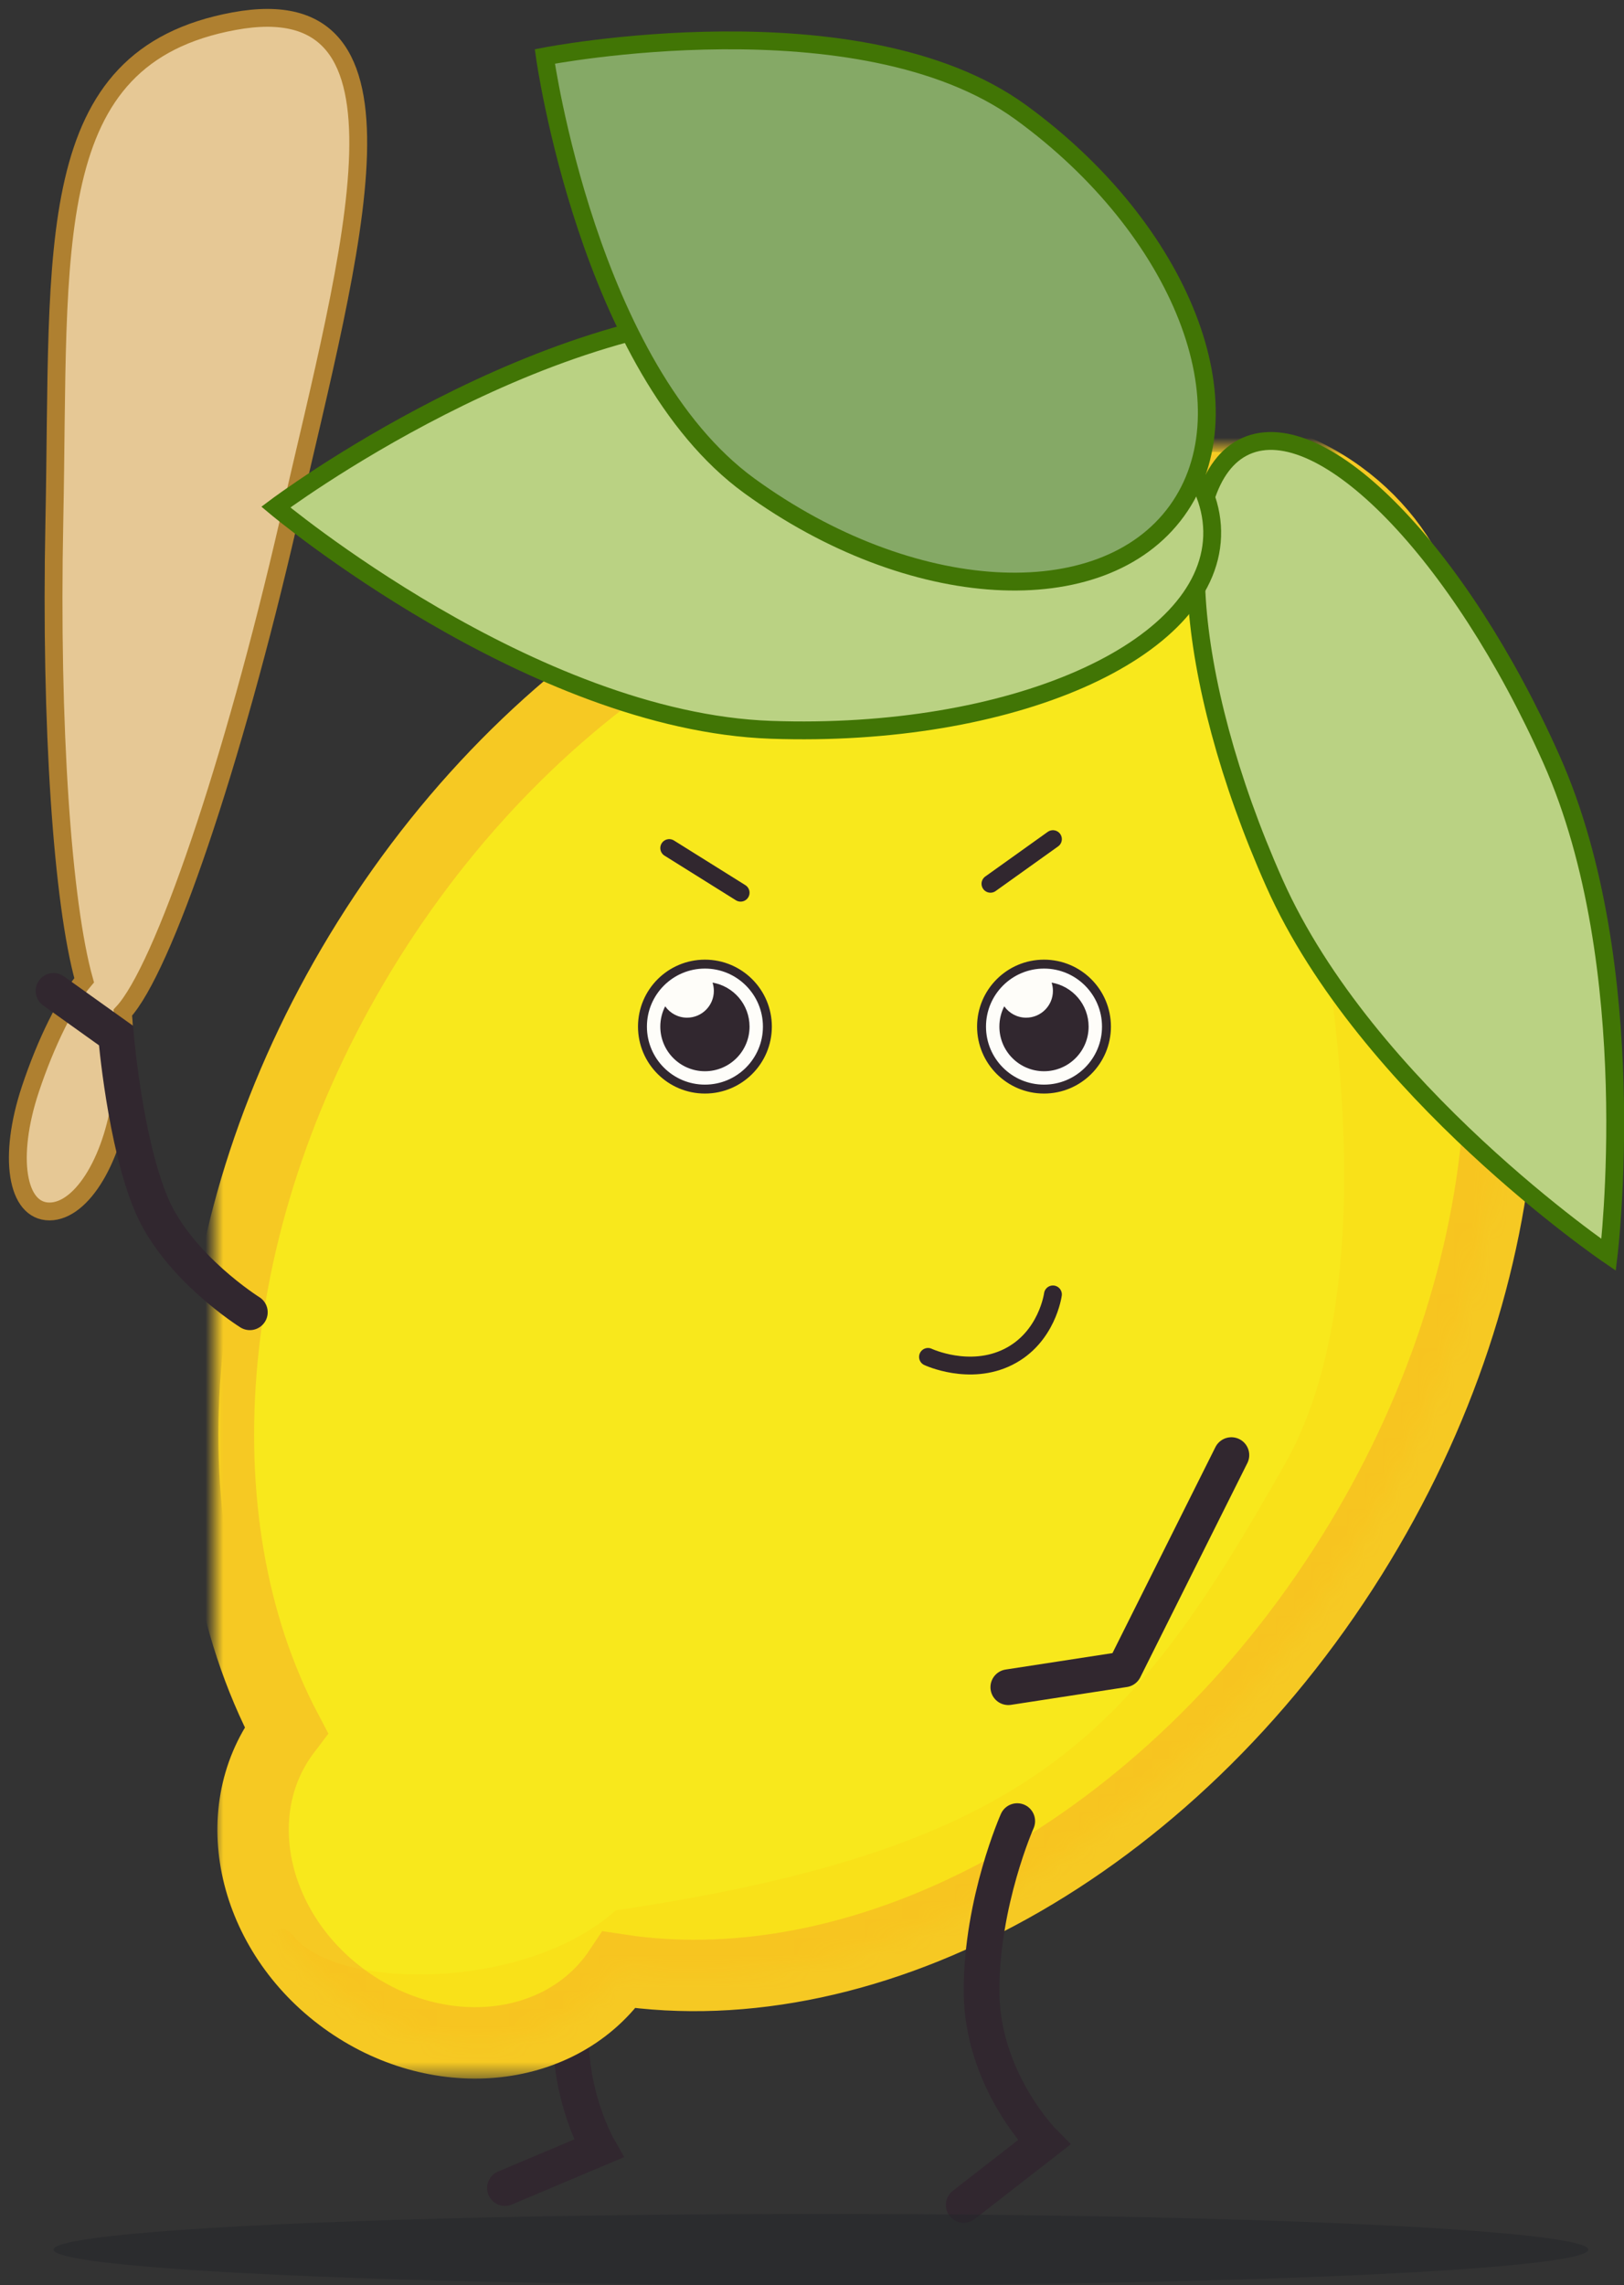 <?xml version="1.0" encoding="UTF-8"?>
<svg width="91px" height="128px" viewBox="0 0 91 128" version="1.1" xmlns="http://www.w3.org/2000/svg" xmlns:xlink="http://www.w3.org/1999/xlink">
    <rect x="0" y="0" width="91" height="128" fill="#333333" stroke="none"/>
    <!-- Generator: Sketch 42 (36781) - http://www.bohemiancoding.com/sketch -->
    <title>Lemon</title>
    <desc>Created with Sketch.</desc>
    <defs>
        <path d="M4.039,71.907 C-2.169,60.131 -0.858,42.851 8.608,27.701 C18.413,12.01 34.107,3.181 47.757,4.295 C47.8,4.232 47.845,4.169 47.89,4.107 C51.143,-0.37 57.946,-0.974 63.084,2.76 C67.713,6.123 69.412,11.858 67.325,16.235 C74.618,28.003 73.666,46.247 63.731,62.146 C53.473,78.562 36.768,87.468 22.702,85.332 C22.636,85.431 22.568,85.529 22.497,85.626 C19.244,90.103 12.442,90.707 7.304,86.974 C2.165,83.24 0.637,76.584 3.89,72.107 C3.939,72.04 3.989,71.973 4.039,71.907 Z" id="path-1"></path>
        <mask id="mask-3" maskContentUnits="userSpaceOnUse" maskUnits="objectBoundingBox" x="-2" y="-2" width="75.863" height="93.111">
            <rect x="-1.762" y="-1.689" width="75.863" height="93.111" fill="white"></rect>
            <use xlink:href="#path-1" fill="black"></use>
        </mask>
    </defs>
    <g id="Page-1" stroke="none" stroke-width="1" fill="none" fill-rule="evenodd">
        <g id="Lemon" transform="translate(1, -8)">
            <polyline id="Path-2" stroke="#31272F" stroke-width="2" stroke-linecap="round" points="5.5 62.5 7 59.5 4 56"></polyline>
            <path d="M3.715,62.906 C2.756,64.028 1.585,66.344 0.697,69.019 C-0.556,72.794 -0.074,75.854 1.773,75.854 C3.62,75.854 5.438,72.794 5.832,69.019 C6.003,67.388 6.01,65.89 5.883,64.715 C8.127,62.304 12.03,50.895 15.182,37.185 C18.737,21.721 23,7.185 12.12,9.185 C1.239,11.185 2.363,21.721 2.046,37.185 C1.809,48.712 2.511,58.612 3.715,62.906 Z" id="Combined-Shape" stroke="#AF8030" fill="#E6C895"></path>
            <path d="M33,110 C33,110 31,114.5 31,119.5 C31,124.5 34.5,128 34.5,128 L30,131.5" id="Path-6-Copy" stroke="#31272F" stroke-width="2" stroke-linecap="round" transform="translate(32.25, 120.75) rotate(15) translate(-32.25, -120.75) "></path>
            <g id="body" transform="translate(11, 33)">
                <mask id="mask-2" fill="white">
                    <use xlink:href="#path-1"></use>
                </mask>
                <g id="Combined-Shape">
                    <use fill="#F8E81C" fill-rule="evenodd" xlink:href="#path-1"></use>
                    <use stroke="#F6C923" mask="url(#mask-3)" stroke-width="4" xlink:href="#path-1"></use>
                </g>
                <path d="M58,9.5 C58,9.5 68.497,41.984 60,57 C51.503,72.016 46,78.5 22.5,82 C17.5,86.5 7,86.5 4.5,83.5 C2,80.5 2.5,92.5 2.5,92.5 L69,94.5 L80.5,19 L58,9.5 Z" id="Path-7" fill="#FF9F00" opacity="0.316" mask="url(#mask-2)"></path>
            </g>
            <g id="EYE" transform="translate(54, 55)">
                <circle id="Oval-5" stroke="#31272F" stroke-width="0.5" fill="#FEFDF9" cx="3.5" cy="10.5" r="3.5"></circle>
                <path d="M1.273,9.363 C1.098,9.704 1,10.091 1,10.5 C1,11.881 2.119,13 3.5,13 C4.881,13 6,11.881 6,10.5 C6,9.265 5.104,8.239 3.927,8.036 C3.974,8.182 4,8.338 4,8.5 C4,9.328 3.328,10 2.5,10 C1.993,10 1.544,9.748 1.273,9.363 Z" id="Combined-Shape" fill="#31272F"></path>
                <path d="M0.5,2.5 L4,0" id="Path-3" stroke="#31272F" stroke-linecap="round"></path>
            </g>
            <g id="EYE-2" transform="translate(35, 55)">
                <circle id="Oval-5" stroke="#31272F" stroke-width="0.5" fill="#FEFDF9" cx="3.5" cy="10.5" r="3.5"></circle>
                <path d="M1.273,9.363 C1.098,9.704 1,10.091 1,10.5 C1,11.881 2.119,13 3.5,13 C4.881,13 6,11.881 6,10.5 C6,9.265 5.104,8.239 3.927,8.036 C3.974,8.182 4,8.338 4,8.5 C4,9.328 3.328,10 2.5,10 C1.993,10 1.544,9.748 1.273,9.363 Z" id="Combined-Shape" fill="#31272F"></path>
                <path d="M1.5,0.5 L5.5,3" id="Path-4" stroke="#31272F" stroke-linecap="round"></path>
            </g>
            <path d="M51,84 C51,84 53.32,85.09 55.5,84 C57.68,82.91 58,80.5 58,80.5" id="mouth" stroke="#31272F" stroke-linecap="round" stroke-linejoin="round"></path>
            <polyline id="arm" stroke="#31272F" stroke-width="2" stroke-linecap="round" stroke-linejoin="round" points="68 89.5 62 101.5 55.5 102.5"></polyline>
            <path d="M56,110 C56,110 54,114.5 54,119.5 C54,124.5 57.5,128 57.5,128 L53,131.5" id="Path-6" stroke="#31272F" stroke-width="2" stroke-linecap="round"></path>
            <g id="Group" transform="translate(2, 63)" stroke="#31272F" stroke-width="2" stroke-linecap="round">
                <path d="M11,18.5 C11,18.5 7,16 5.5,12.5 C4,9 3.5,3 3.5,3 L0,0.5" id="Path-5"></path>
            </g>
            <g id="Group-2" transform="translate(14, 0)" stroke="#417505">
                <path d="M65.054,80.488 C65.054,80.488 73.415,66.548 73.415,53.843 C73.415,41.137 69.609,30.837 64.915,30.837 C60.22,30.837 56.415,41.137 56.415,53.843 C56.415,66.548 65.054,80.488 65.054,80.488 Z" id="Oval-8" fill="#BAD283" transform="translate(64.915, 55.663) rotate(-24) translate(-64.915, -55.663) "></path>
                <path d="M26.883,63.373 C26.883,63.373 38.382,48.635 38.382,35.202 C38.382,21.769 33.148,10.879 26.691,10.879 C20.234,10.879 15,21.769 15,35.202 C15,48.635 26.883,63.373 26.883,63.373 Z" id="Oval-8-Copy" fill="#BAD283" transform="translate(26.691, 37.126) rotate(92) translate(-26.691, -37.126) "></path>
                <path d="M33.508,45.614 C33.508,45.614 46.229,33.369 46.229,22.208 C46.229,11.048 40.439,2 33.296,2 C26.154,2 20.363,11.048 20.363,22.208 C20.363,33.369 33.508,45.614 33.508,45.614 Z" id="Oval-8-Copy-2" fill="#85A966" transform="translate(33.296, 23.807) rotate(126) translate(-33.296, -23.807) "></path>
            </g>
            <ellipse id="Oval-9" fill-opacity="0.464" fill="#24262A" cx="45" cy="134" rx="43" ry="2"></ellipse>
        </g>
    </g>
</svg>